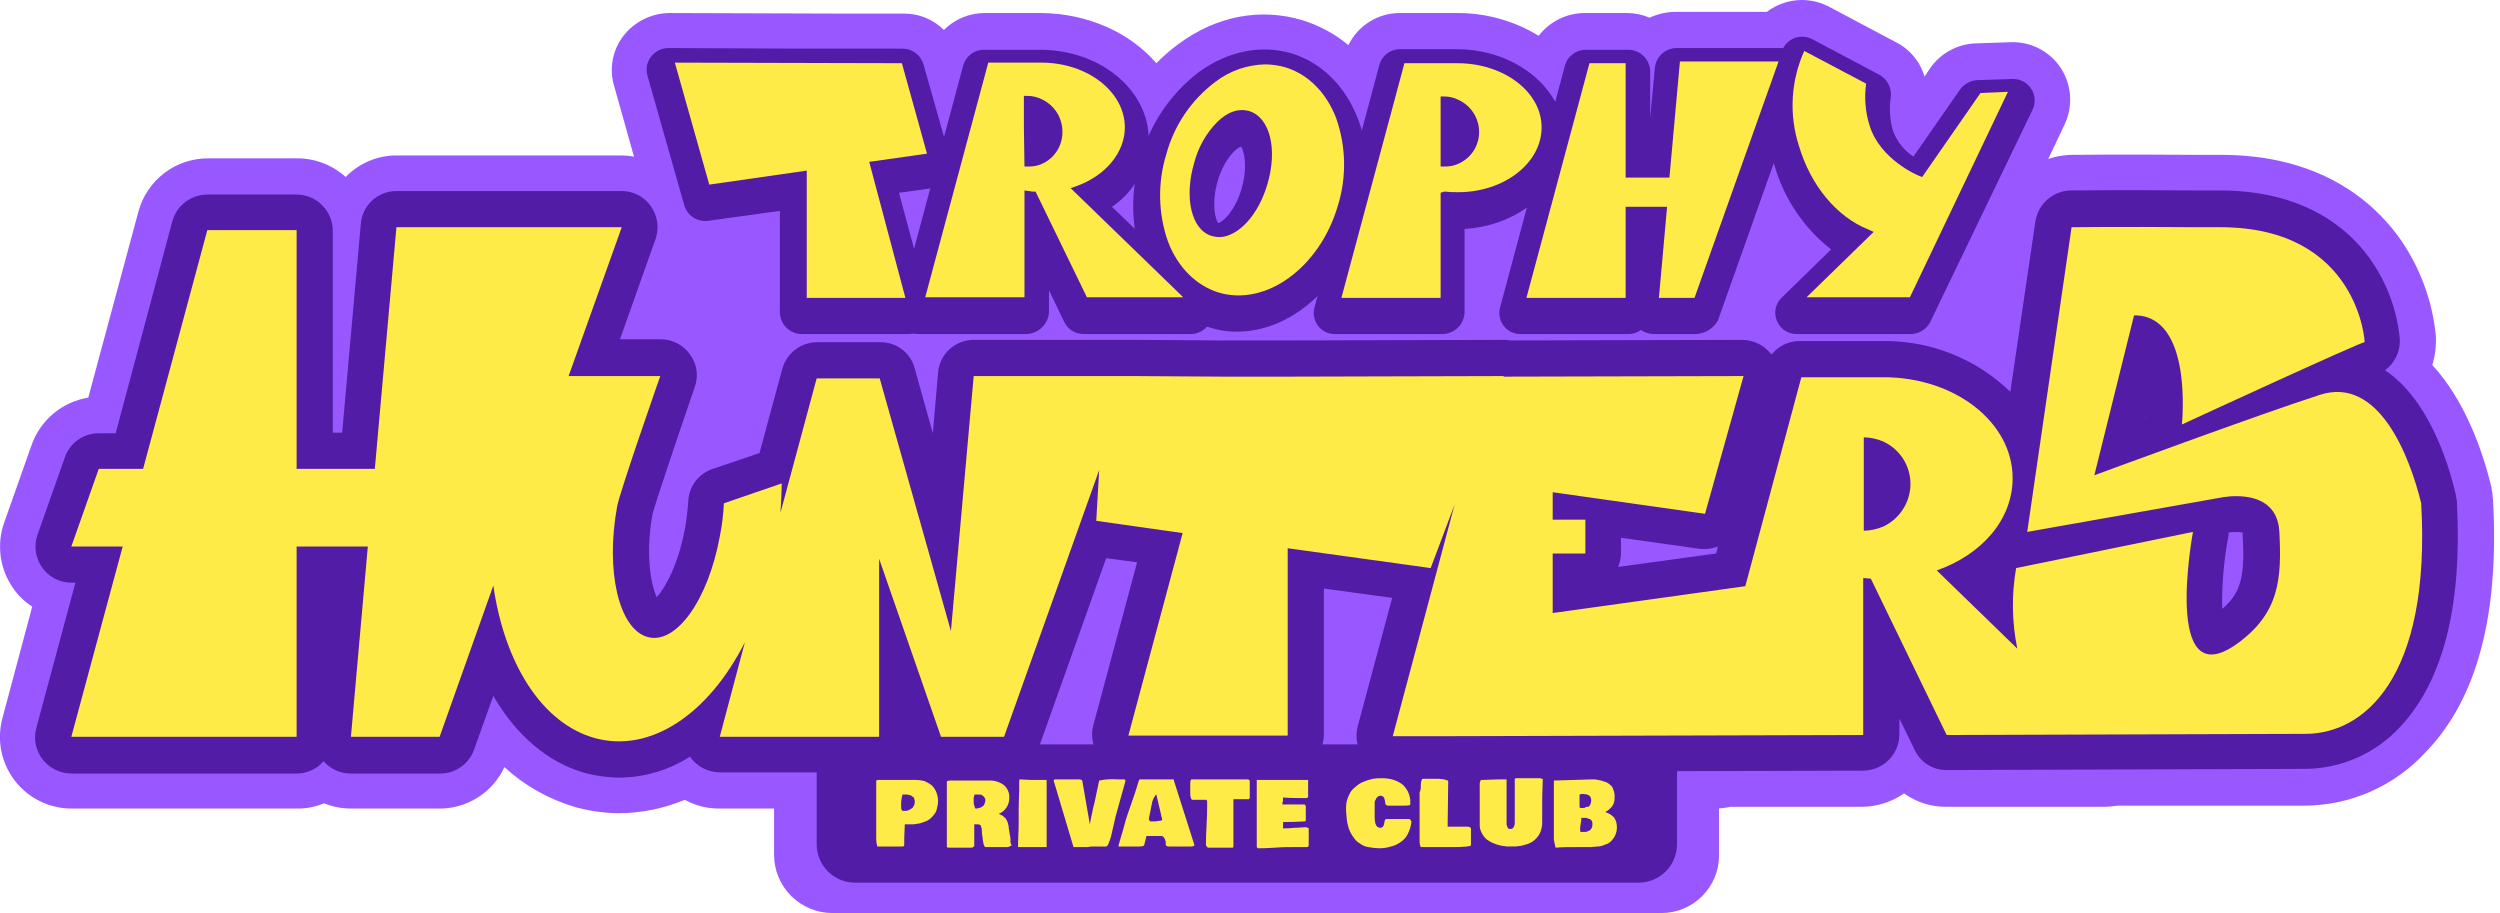 <svg width="115" height="42" viewBox="0 0 115 42" fill="none" xmlns="http://www.w3.org/2000/svg">
<g clip-path="url(#clip0_192:7373)">
<path d="M76.418 42H38.292C37.58 42 36.897 41.717 36.394 41.214C35.89 40.71 35.607 40.027 35.607 39.315V34.831C35.607 34.119 35.89 33.436 36.394 32.933C36.897 32.429 37.58 32.147 38.292 32.147H76.391C77.103 32.147 77.786 32.429 78.289 32.933C78.793 33.436 79.076 34.119 79.076 34.831V39.315C79.08 39.667 79.014 40.016 78.883 40.342C78.751 40.667 78.556 40.964 78.308 41.214C78.061 41.464 77.767 41.662 77.442 41.797C77.118 41.932 76.769 42.001 76.418 42Z" fill="#9958FF"/>
<path d="M114.678 22.991C114.664 22.784 114.637 22.577 114.597 22.373C114.168 20.628 113.362 18.4 111.885 16.789C112.021 16.346 112.076 15.882 112.047 15.419C111.881 13.783 111.288 12.218 110.328 10.882C109.066 9.164 106.623 7.123 102.166 7.123H101.012C97.575 7.096 95.293 7.123 95.293 7.123C94.927 7.131 94.565 7.194 94.219 7.311L94.971 5.727C95.164 5.319 95.251 4.868 95.223 4.417C95.195 3.967 95.052 3.53 94.809 3.149C94.565 2.769 94.226 2.458 93.826 2.247C93.427 2.035 92.979 1.93 92.527 1.941L90.889 1.995C90.477 2.008 90.073 2.117 89.71 2.313C89.346 2.508 89.033 2.786 88.795 3.123L88.527 3.525C88.43 3.184 88.262 2.868 88.036 2.595C87.809 2.322 87.528 2.099 87.211 1.941L84.124 0.303C83.675 0.069 83.169 -0.033 82.665 0.01C82.161 0.053 81.68 0.238 81.278 0.545H77.062C76.654 0.551 76.252 0.643 75.881 0.814C75.558 0.676 75.212 0.603 74.861 0.599H72.901C72.491 0.6 72.086 0.695 71.719 0.876C71.351 1.058 71.03 1.321 70.779 1.646C69.64 0.95 68.329 0.588 66.994 0.599H64.389C63.897 0.599 63.414 0.738 62.997 0.999C62.579 1.26 62.243 1.633 62.027 2.075C61.395 1.551 60.665 1.159 59.879 0.921C57.972 0.357 55.959 0.733 54.214 2.022C53.849 2.288 53.508 2.584 53.193 2.908C51.985 1.512 50.079 0.626 47.904 0.599H45.3C44.595 0.599 43.919 0.879 43.42 1.377C43.177 1.135 42.888 0.943 42.57 0.814C42.252 0.685 41.911 0.621 41.568 0.626H38.856L30.801 0.599C30.392 0.603 29.988 0.699 29.621 0.88C29.254 1.062 28.932 1.323 28.68 1.646C28.43 1.969 28.26 2.347 28.186 2.748C28.111 3.15 28.133 3.564 28.251 3.955L29.163 7.204C28.986 7.173 28.807 7.155 28.627 7.15H18.263C17.822 7.146 17.385 7.232 16.979 7.403C16.573 7.574 16.206 7.826 15.9 8.143C15.291 7.588 14.496 7.282 13.672 7.284H9.564C8.837 7.284 8.13 7.523 7.553 7.965C6.975 8.407 6.559 9.026 6.369 9.727L4.06 18.292C3.47 18.387 2.917 18.64 2.459 19.022C2.001 19.405 1.654 19.904 1.455 20.467L0.193 24.038C0.016 24.535 -0.039 25.067 0.031 25.59C0.101 26.113 0.295 26.612 0.596 27.045C0.829 27.39 1.13 27.682 1.482 27.904L0.113 33.032C-0.021 33.523 -0.04 34.037 0.058 34.535C0.157 35.034 0.369 35.503 0.678 35.906C0.987 36.309 1.386 36.635 1.842 36.858C2.298 37.082 2.8 37.197 3.308 37.194H13.672C14.095 37.197 14.515 37.115 14.907 36.952C15.299 37.112 15.718 37.194 16.142 37.194H20.223C20.85 37.194 21.463 37.014 21.991 36.676C22.519 36.338 22.94 35.857 23.203 35.288C24.124 36.133 25.226 36.758 26.425 37.114C27.089 37.304 27.775 37.403 28.465 37.409C29.507 37.401 30.538 37.191 31.499 36.791C31.984 37.059 32.53 37.198 33.084 37.194H40.413C40.906 37.199 41.394 37.089 41.836 36.872C42.279 37.089 42.766 37.199 43.259 37.194H46.159C46.742 37.195 47.315 37.041 47.82 36.749C48.324 36.456 48.742 36.036 49.032 35.529C49.086 35.637 49.166 35.717 49.22 35.825C49.532 36.225 49.931 36.549 50.387 36.773C50.843 36.996 51.343 37.112 51.851 37.114H59.181C59.627 37.113 60.069 37.022 60.479 36.847C60.89 36.671 61.261 36.415 61.57 36.093C61.878 36.428 62.251 36.697 62.667 36.882C63.083 37.066 63.532 37.164 63.987 37.167L78.888 37.194C79.123 37.195 79.357 37.168 79.586 37.114H85.654C86.346 37.106 87.019 36.891 87.587 36.496C88.143 36.895 88.809 37.111 89.493 37.114H96.796C97.003 37.109 97.209 37.091 97.414 37.06H106.006C107.05 37.057 108.083 36.838 109.039 36.418C109.995 35.997 110.855 35.384 111.563 34.617C113.953 32.173 114.973 28.253 114.678 22.991Z" fill="#9958FF"/>
<path d="M41.809 15.366H36.869C36.607 15.362 36.357 15.256 36.171 15.07C35.986 14.885 35.88 14.634 35.876 14.372V9.701L32.573 10.157C32.333 10.191 32.089 10.135 31.886 10.002C31.684 9.869 31.537 9.666 31.473 9.432L29.781 3.472C29.74 3.326 29.733 3.172 29.761 3.023C29.789 2.874 29.851 2.734 29.942 2.612C30.034 2.492 30.151 2.393 30.286 2.323C30.421 2.254 30.569 2.215 30.721 2.21L36.842 2.237H41.514C41.732 2.237 41.944 2.307 42.118 2.438C42.292 2.569 42.42 2.752 42.481 2.962L43.743 7.418C43.781 7.554 43.788 7.697 43.765 7.836C43.742 7.975 43.688 8.108 43.608 8.224C43.532 8.344 43.43 8.445 43.309 8.52C43.188 8.594 43.052 8.64 42.91 8.653L41.353 8.868L42.749 14.05C42.791 14.196 42.797 14.35 42.769 14.499C42.742 14.648 42.679 14.788 42.588 14.909C42.51 15.047 42.397 15.162 42.26 15.242C42.123 15.322 41.968 15.365 41.809 15.366ZM37.863 13.379H40.521L39.178 8.358C39.14 8.222 39.132 8.08 39.156 7.94C39.179 7.801 39.232 7.669 39.312 7.553C39.388 7.433 39.491 7.331 39.612 7.257C39.733 7.183 39.869 7.137 40.011 7.123L41.541 6.908L40.789 4.25H36.869L32.063 4.223L33.137 8.063L36.708 7.553C36.848 7.53 36.991 7.54 37.126 7.582C37.261 7.624 37.384 7.697 37.487 7.794C37.595 7.887 37.683 8.003 37.743 8.132C37.803 8.262 37.835 8.403 37.836 8.546V13.379H37.863Z" fill="#521CA6"/>
<path d="M47.206 15.366H42.266C42.115 15.369 41.967 15.336 41.831 15.271C41.696 15.206 41.578 15.109 41.487 14.99C41.396 14.869 41.334 14.728 41.306 14.579C41.278 14.43 41.285 14.277 41.326 14.131L44.306 3.015C44.364 2.804 44.49 2.618 44.665 2.487C44.84 2.355 45.054 2.286 45.273 2.29H47.85C50.616 2.29 52.844 4.143 52.844 6.425C52.829 7.037 52.667 7.637 52.373 8.174C52.078 8.711 51.66 9.17 51.153 9.513L55.449 13.674C55.592 13.808 55.692 13.983 55.735 14.174C55.778 14.366 55.762 14.566 55.69 14.749C55.617 14.931 55.492 15.088 55.329 15.198C55.166 15.308 54.974 15.367 54.777 15.366H49.837C49.651 15.366 49.469 15.313 49.312 15.213C49.155 15.113 49.03 14.971 48.951 14.802L48.253 13.352V14.372C48.233 14.638 48.115 14.887 47.921 15.071C47.728 15.255 47.473 15.36 47.206 15.366ZM43.581 13.379H46.239V9.486C46.238 9.349 46.266 9.213 46.322 9.088C46.378 8.963 46.459 8.852 46.562 8.761C46.462 8.668 46.382 8.556 46.327 8.431C46.271 8.307 46.242 8.172 46.239 8.036V5.136C46.24 4.96 46.287 4.788 46.377 4.637C46.467 4.486 46.595 4.362 46.749 4.277H46.051L43.581 13.379ZM50.428 13.379H52.307L48.79 9.969L48.763 9.942L50.428 13.379ZM48.172 8.815C48.25 8.893 48.314 8.983 48.361 9.083L48.522 9.405C48.495 9.29 48.495 9.171 48.522 9.056C48.557 8.89 48.635 8.736 48.748 8.609C48.861 8.482 49.005 8.386 49.166 8.331C50.186 7.955 50.857 7.204 50.857 6.398C50.857 5.27 49.569 4.331 48.011 4.25C48.085 4.273 48.156 4.299 48.226 4.331C48.651 4.528 49.011 4.842 49.263 5.237C49.515 5.632 49.649 6.091 49.649 6.559C49.649 7.028 49.515 7.486 49.263 7.881C49.011 8.276 48.651 8.591 48.226 8.788C48.199 8.788 48.199 8.815 48.172 8.815Z" fill="#521CA6"/>
<path d="M66.349 15.366H61.409C61.259 15.369 61.11 15.336 60.975 15.271C60.84 15.206 60.722 15.109 60.63 14.99C60.539 14.869 60.477 14.728 60.449 14.579C60.421 14.43 60.428 14.277 60.469 14.131L63.45 2.988C63.507 2.777 63.633 2.591 63.808 2.46C63.983 2.328 64.197 2.259 64.416 2.263H66.994C69.759 2.263 71.988 4.116 71.988 6.398C71.988 8.573 69.947 10.372 67.37 10.533V14.399C67.354 14.66 67.24 14.904 67.05 15.084C66.861 15.263 66.61 15.364 66.349 15.366ZM62.725 13.379H65.383V9.486C65.387 9.202 65.503 8.932 65.705 8.734C65.603 8.643 65.521 8.531 65.465 8.406C65.41 8.281 65.382 8.146 65.383 8.009V5.109C65.383 4.934 65.431 4.761 65.521 4.61C65.61 4.459 65.739 4.335 65.893 4.25H65.195L62.725 13.379ZM67.155 4.25C67.228 4.273 67.3 4.299 67.37 4.331C67.794 4.528 68.154 4.843 68.406 5.237C68.658 5.632 68.792 6.091 68.793 6.559C68.793 6.912 68.717 7.261 68.568 7.581C68.42 7.901 68.203 8.184 67.933 8.412C69.115 8.116 69.974 7.311 69.974 6.398C70.001 5.27 68.712 4.304 67.155 4.25Z" fill="#521CA6"/>
<path d="M56.898 15.258C56.48 15.262 56.063 15.198 55.663 15.07C54.267 14.668 53.166 13.594 52.576 12.036C52.015 10.498 51.978 8.819 52.468 7.257C52.914 5.686 53.856 4.302 55.153 3.31C56.496 2.344 57.999 2.049 59.395 2.451C62.188 3.284 63.611 6.774 62.59 10.238C61.705 13.271 59.315 15.258 56.898 15.258ZM54.482 11.499C54.631 11.889 54.864 12.241 55.166 12.529C55.468 12.817 55.831 13.034 56.227 13.164C57.972 13.674 59.959 12.144 60.684 9.727C61.409 7.311 60.577 4.921 58.832 4.411C58.428 4.311 58.008 4.3 57.6 4.379C57.192 4.457 56.806 4.624 56.469 4.868C56.851 4.738 57.263 4.729 57.65 4.841C58.402 5.056 58.966 5.727 59.181 6.693C59.334 7.543 59.288 8.416 59.047 9.244C58.802 10.074 58.371 10.836 57.785 11.473C57.087 12.144 56.254 12.412 55.502 12.197C55.104 12.065 54.75 11.823 54.482 11.499ZM57.087 6.747C56.872 6.801 56.308 7.311 56.013 8.331C55.717 9.351 55.905 10.103 56.039 10.264C56.254 10.211 56.818 9.701 57.113 8.68C57.409 7.66 57.221 6.908 57.087 6.747Z" fill="#521CA6"/>
<path d="M78.002 15.366H76.069C75.858 15.361 75.653 15.296 75.478 15.178C75.309 15.307 75.1 15.374 74.888 15.366H69.947C69.797 15.369 69.648 15.336 69.513 15.271C69.378 15.206 69.26 15.109 69.169 14.99C69.077 14.869 69.015 14.728 68.987 14.579C68.959 14.43 68.966 14.277 69.007 14.131L71.988 3.015C72.045 2.804 72.171 2.618 72.347 2.487C72.522 2.355 72.736 2.286 72.954 2.29H74.914C75.177 2.294 75.427 2.4 75.612 2.586C75.798 2.771 75.904 3.022 75.908 3.284V5.432L76.123 3.123C76.147 2.875 76.263 2.645 76.446 2.477C76.629 2.309 76.867 2.214 77.116 2.21H82.056C82.215 2.211 82.372 2.25 82.512 2.325C82.652 2.4 82.772 2.508 82.862 2.639C82.956 2.77 83.017 2.92 83.04 3.079C83.064 3.238 83.048 3.4 82.996 3.552L79.022 14.748C78.918 14.929 78.77 15.081 78.592 15.189C78.413 15.297 78.21 15.358 78.002 15.366ZM77.143 13.379H77.304L80.579 4.17H77.948L77.546 8.6C77.53 8.768 77.473 8.93 77.379 9.071C77.285 9.211 77.158 9.326 77.009 9.405C77.062 9.432 77.089 9.486 77.143 9.513C77.321 9.722 77.417 9.989 77.411 10.264L77.143 13.379ZM71.236 13.379H73.894V10.184C73.894 10.018 73.935 9.855 74.015 9.709C74.095 9.563 74.21 9.44 74.35 9.352C74.213 9.26 74.099 9.137 74.019 8.992C73.94 8.847 73.897 8.685 73.894 8.519V4.25H73.706L71.236 13.379Z" fill="#521CA6"/>
<path d="M87.909 15.366H82.647C82.45 15.368 82.257 15.311 82.093 15.2C81.93 15.09 81.805 14.932 81.734 14.748C81.658 14.566 81.64 14.365 81.683 14.173C81.727 13.98 81.829 13.806 81.975 13.674L84.231 11.473C82.976 10.491 82.064 9.138 81.626 7.606C81.063 5.727 81.197 3.74 82.029 2.21C82.09 2.095 82.174 1.993 82.275 1.91C82.375 1.827 82.492 1.766 82.616 1.728C82.741 1.691 82.872 1.678 83.002 1.692C83.132 1.705 83.257 1.745 83.372 1.807L86.459 3.445C86.645 3.549 86.794 3.708 86.885 3.901C86.977 4.093 87.006 4.309 86.969 4.519C86.901 5.022 86.938 5.534 87.077 6.022C87.257 6.505 87.587 6.919 88.016 7.204L90.165 4.116C90.255 3.992 90.371 3.889 90.506 3.815C90.641 3.74 90.79 3.697 90.943 3.686L92.581 3.633H92.608C92.775 3.633 92.94 3.676 93.087 3.757C93.233 3.839 93.357 3.956 93.445 4.099C93.534 4.241 93.585 4.403 93.593 4.571C93.602 4.738 93.568 4.905 93.494 5.056L88.795 14.802C88.712 14.967 88.586 15.107 88.43 15.206C88.274 15.306 88.094 15.361 87.909 15.366ZM85.09 13.379H87.265L89.896 7.875L89.091 9.029C88.964 9.215 88.778 9.351 88.562 9.415C88.347 9.479 88.116 9.466 87.909 9.378C87.694 9.298 85.734 8.439 85.144 6.532C84.986 5.982 84.905 5.413 84.902 4.841L83.372 4.035C83.14 5.021 83.177 6.05 83.479 7.016C83.936 8.546 84.983 9.835 86.191 10.345C86.343 10.405 86.478 10.503 86.581 10.63C86.685 10.757 86.754 10.909 86.781 11.07C86.806 11.235 86.793 11.403 86.741 11.561C86.69 11.72 86.603 11.864 86.486 11.983L85.09 13.379Z" fill="#521CA6"/>
<path d="M42.642 7.069L41.487 2.908L31.043 2.881L32.627 8.492L37.111 7.848V13.701H41.648L39.984 7.445L42.642 7.069Z" fill="#FFEB47"/>
<path d="M49.488 8.573C50.858 8.09 51.743 7.016 51.743 5.861C51.743 4.223 50.025 2.881 47.904 2.881H45.461L42.561 13.674H47.126V8.761L47.313 8.788C47.394 8.788 47.448 8.815 47.528 8.815H47.636L49.998 13.674H54.428L49.247 8.653L49.488 8.573ZM47.958 7.526C47.855 7.574 47.747 7.61 47.636 7.633C47.521 7.655 47.404 7.664 47.287 7.66H47.126L47.099 5.861V4.411H47.26C47.493 4.41 47.723 4.466 47.931 4.572C48.211 4.704 48.449 4.913 48.615 5.174C48.781 5.436 48.87 5.739 48.871 6.049C48.878 6.357 48.795 6.661 48.633 6.923C48.471 7.185 48.237 7.394 47.958 7.526Z" fill="#FFEB47"/>
<path d="M67.047 2.908H64.604L61.705 13.701H66.269V8.868L66.43 8.815H66.484C66.68 8.836 66.877 8.845 67.074 8.841C69.195 8.841 70.914 7.499 70.914 5.861C70.914 4.223 69.168 2.908 67.047 2.908ZM67.101 7.526C66.998 7.574 66.89 7.61 66.779 7.633C66.664 7.655 66.547 7.664 66.43 7.66H66.269V4.438H66.43C66.663 4.437 66.894 4.492 67.101 4.599C67.382 4.731 67.619 4.94 67.785 5.201C67.952 5.463 68.04 5.766 68.041 6.076C68.04 6.382 67.951 6.682 67.784 6.939C67.618 7.196 67.38 7.4 67.101 7.526Z" fill="#FFEB47"/>
<path d="M61.463 5.432C61.006 4.25 60.174 3.418 59.127 3.096C58.83 3.012 58.523 2.967 58.214 2.961C57.378 2.975 56.568 3.257 55.905 3.767C54.803 4.594 54.009 5.766 53.65 7.096C53.244 8.413 53.273 9.824 53.73 11.123C54.187 12.305 55.019 13.137 56.066 13.459C58.241 14.104 60.711 12.305 61.543 9.459C61.949 8.143 61.921 6.731 61.463 5.432ZM58.295 8.492C57.865 9.942 56.925 10.909 56.066 10.909C55.957 10.904 55.849 10.886 55.744 10.855C54.804 10.587 54.455 9.083 54.938 7.472C55.12 6.774 55.481 6.135 55.986 5.619C56.469 5.136 56.979 4.975 57.462 5.109C58.429 5.405 58.778 6.881 58.295 8.492Z" fill="#FFEB47"/>
<path d="M77.277 2.827L76.794 8.17H74.78V2.908H73.115L70.216 13.701H74.78V9.513H76.686L76.31 13.701H77.948L81.814 2.827H77.277Z" fill="#FFEB47"/>
<path d="M91.104 4.277L88.419 8.143L88.285 8.09C88.204 8.063 86.486 7.338 86.003 5.781C85.806 5.156 85.751 4.496 85.842 3.848L82.996 2.344C82.375 3.722 82.288 5.282 82.754 6.72C83.291 8.519 84.472 9.969 85.949 10.56L86.191 10.667L83.103 13.674H87.856L92.366 4.223L91.104 4.277Z" fill="#FFEB47"/>
<path d="M28.492 35.771C27.957 35.767 27.425 35.695 26.908 35.556C25.19 35.073 23.74 33.811 22.693 32.012L21.807 34.482C21.694 34.805 21.483 35.084 21.204 35.281C20.925 35.478 20.591 35.584 20.25 35.583H16.142C15.91 35.583 15.681 35.535 15.468 35.443C15.256 35.351 15.065 35.216 14.907 35.046L14.88 35.019C14.727 35.197 14.537 35.339 14.324 35.436C14.111 35.533 13.879 35.584 13.645 35.583H3.281C3.027 35.581 2.778 35.522 2.55 35.41C2.322 35.299 2.122 35.138 1.965 34.939C1.806 34.737 1.697 34.501 1.646 34.249C1.594 33.997 1.603 33.737 1.67 33.489L3.469 26.803H3.281C3.018 26.803 2.758 26.74 2.524 26.619C2.291 26.497 2.09 26.321 1.938 26.105C1.786 25.89 1.687 25.641 1.649 25.38C1.612 25.118 1.637 24.852 1.724 24.602L2.986 21.031C3.099 20.709 3.309 20.429 3.589 20.232C3.868 20.035 4.201 19.929 4.543 19.93H5.321L7.926 10.184C8.021 9.829 8.23 9.516 8.522 9.293C8.813 9.07 9.17 8.949 9.537 8.949H13.645C14.085 8.951 14.508 9.127 14.819 9.439C15.131 9.751 15.307 10.173 15.309 10.614V19.903H15.739L16.598 10.291C16.632 9.881 16.819 9.498 17.123 9.219C17.426 8.94 17.824 8.786 18.236 8.788H28.6C28.863 8.788 29.122 8.851 29.356 8.973C29.59 9.094 29.791 9.27 29.942 9.486C30.095 9.701 30.194 9.95 30.231 10.212C30.269 10.473 30.243 10.74 30.157 10.989L28.519 15.607H30.398C30.662 15.607 30.921 15.671 31.155 15.793C31.389 15.914 31.59 16.09 31.741 16.305C31.9 16.518 32.002 16.767 32.04 17.03C32.077 17.293 32.048 17.561 31.956 17.809C31.097 20.306 30.157 23.125 30.023 23.608C29.674 25.488 29.942 26.884 30.211 27.475C30.586 27.045 31.177 26.052 31.499 24.36C31.579 23.925 31.633 23.486 31.66 23.045C31.677 22.713 31.794 22.395 31.995 22.132C32.197 21.868 32.473 21.672 32.788 21.568L34.936 20.843L35.983 16.977C36.078 16.622 36.288 16.309 36.579 16.086C36.87 15.863 37.227 15.742 37.594 15.742H40.494C40.855 15.736 41.208 15.852 41.495 16.072C41.782 16.291 41.988 16.6 42.078 16.95L42.91 19.93L43.152 17.138C43.186 16.727 43.373 16.344 43.676 16.066C43.98 15.787 44.377 15.633 44.79 15.634H52.307L56.174 15.661H59.234L69.142 15.634C69.25 15.63 69.358 15.639 69.464 15.661L80.15 15.634C80.403 15.636 80.653 15.695 80.881 15.807C81.109 15.918 81.308 16.08 81.465 16.279L81.492 16.305C81.647 16.113 81.844 15.957 82.067 15.851C82.29 15.744 82.534 15.688 82.781 15.688H86.567C87.657 15.668 88.74 15.865 89.754 16.266C90.767 16.667 91.692 17.264 92.474 18.024L93.628 10.184C93.688 9.791 93.885 9.432 94.186 9.172C94.486 8.911 94.868 8.765 95.266 8.761C95.293 8.761 97.575 8.734 100.958 8.761H102.112C105.898 8.761 107.939 10.426 108.959 11.822C109.749 12.901 110.24 14.17 110.382 15.5C110.414 15.792 110.369 16.087 110.251 16.355C110.133 16.624 109.947 16.857 109.711 17.03C111.644 18.319 112.584 21.111 112.959 22.723C112.986 22.83 112.986 22.937 113.013 23.018C113.282 27.824 112.396 31.314 110.409 33.435C109.854 34.038 109.182 34.52 108.434 34.852C107.686 35.185 106.878 35.36 106.059 35.368L89.547 35.422C89.236 35.427 88.93 35.341 88.668 35.174C88.405 35.007 88.198 34.766 88.07 34.482L87.372 33.059V33.784C87.37 34.225 87.194 34.647 86.882 34.959C86.571 35.271 86.148 35.447 85.708 35.449L66.457 35.503H64.067C63.814 35.501 63.564 35.441 63.336 35.33C63.108 35.218 62.909 35.057 62.752 34.858C62.593 34.656 62.483 34.42 62.432 34.168C62.381 33.917 62.389 33.656 62.456 33.408L64.04 27.502L60.899 27.072V33.784C60.897 34.225 60.721 34.647 60.409 34.959C60.097 35.271 59.675 35.447 59.234 35.449H51.905C51.651 35.447 51.401 35.388 51.174 35.276C50.946 35.165 50.746 35.004 50.589 34.805C50.43 34.603 50.321 34.367 50.269 34.115C50.218 33.863 50.226 33.603 50.294 33.355L52.307 25.864L50.884 25.676L47.77 34.429C47.657 34.751 47.446 35.03 47.167 35.228C46.888 35.425 46.554 35.53 46.213 35.529H43.313C43.027 35.528 42.746 35.452 42.497 35.311C42.248 35.17 42.039 34.968 41.89 34.724C41.743 34.971 41.535 35.175 41.285 35.316C41.036 35.457 40.754 35.531 40.467 35.529H33.11C32.857 35.527 32.607 35.468 32.379 35.357C32.151 35.245 31.952 35.084 31.795 34.885C31.768 34.858 31.768 34.831 31.741 34.805C30.771 35.427 29.645 35.763 28.492 35.771ZM22.72 25.3H22.881C23.249 25.341 23.594 25.503 23.861 25.76C24.128 26.018 24.303 26.356 24.358 26.723C24.787 29.676 26.13 31.905 27.821 32.361C29.11 32.737 30.56 32.012 31.768 30.455L31.741 30.482C31.395 30.716 31.001 30.872 30.588 30.937C30.175 31.002 29.753 30.975 29.351 30.858C28.627 30.643 27.365 29.972 26.801 27.609C26.482 26.087 26.473 24.517 26.774 22.991C26.854 22.535 27.472 20.682 28.063 18.91H26.156C25.893 18.91 25.634 18.846 25.4 18.725C25.166 18.603 24.965 18.427 24.814 18.212C24.661 17.996 24.562 17.747 24.525 17.486C24.487 17.224 24.513 16.958 24.599 16.708L26.237 12.09H19.739L18.88 21.702C18.846 22.113 18.659 22.496 18.356 22.774C18.052 23.053 17.654 23.207 17.242 23.206H13.645C13.204 23.204 12.782 23.028 12.47 22.716C12.158 22.404 11.982 21.982 11.98 21.541V12.225H10.825L8.221 21.971C8.126 22.325 7.917 22.638 7.625 22.862C7.334 23.085 6.977 23.206 6.61 23.206H5.724L5.617 23.474C5.87 23.476 6.12 23.535 6.348 23.647C6.576 23.758 6.775 23.92 6.932 24.119C7.091 24.32 7.201 24.557 7.252 24.808C7.303 25.06 7.295 25.32 7.228 25.569L5.456 32.254H12.007V25.139C12.009 24.698 12.185 24.276 12.497 23.964C12.809 23.652 13.231 23.476 13.671 23.474H16.947C17.178 23.472 17.406 23.518 17.618 23.61C17.83 23.701 18.02 23.836 18.177 24.006C18.334 24.175 18.453 24.375 18.528 24.593C18.603 24.812 18.632 25.043 18.612 25.273L17.994 32.227H19.122L21.216 26.374C21.314 26.054 21.514 25.776 21.785 25.582C22.057 25.387 22.386 25.288 22.72 25.3ZM44.494 32.254H45.058L49.032 21.085C49.16 20.706 49.422 20.388 49.768 20.189C50.114 19.989 50.521 19.923 50.913 20.002C51.304 20.081 51.654 20.3 51.895 20.618C52.137 20.936 52.255 21.331 52.227 21.729L52.173 22.535L54.616 22.884C54.849 22.915 55.072 22.996 55.271 23.121C55.47 23.245 55.64 23.411 55.77 23.607C55.899 23.803 55.986 24.024 56.023 24.256C56.06 24.487 56.047 24.724 55.986 24.951L54.053 32.173H57.57V25.193C57.572 24.955 57.623 24.72 57.72 24.503C57.817 24.286 57.958 24.091 58.134 23.931C58.311 23.773 58.521 23.656 58.748 23.586C58.975 23.517 59.214 23.497 59.449 23.528L64.712 24.28L65.356 22.615C65.507 22.216 65.806 21.89 66.191 21.705C66.576 21.52 67.017 21.49 67.423 21.622C67.827 21.756 68.165 22.039 68.369 22.412C68.573 22.786 68.629 23.223 68.524 23.635L66.215 32.227H66.484L78.485 32.254C78.641 32.201 78.804 32.174 78.969 32.173H84.043V26.616C84.041 26.212 84.184 25.822 84.446 25.515C84.192 25.214 84.05 24.834 84.043 24.441V20.118C84.045 19.715 84.187 19.326 84.446 19.017H84.043L81.788 27.394C81.706 27.709 81.531 27.992 81.287 28.207C81.043 28.422 80.741 28.56 80.418 28.602L71.558 29.837C71.323 29.869 71.084 29.849 70.856 29.779C70.63 29.71 70.42 29.592 70.243 29.435C70.067 29.274 69.926 29.08 69.829 28.863C69.732 28.645 69.681 28.411 69.679 28.173V25.434C69.687 25.165 69.751 24.899 69.867 24.656C69.739 24.416 69.674 24.148 69.679 23.877V22.615C69.681 22.377 69.732 22.142 69.829 21.925C69.926 21.708 70.067 21.513 70.243 21.353C70.42 21.196 70.63 21.078 70.856 21.009C71.084 20.939 71.323 20.919 71.558 20.95L77.143 21.729L77.948 18.91L69.115 18.937C69.007 18.941 68.898 18.932 68.793 18.91L59.208 18.937H56.281L52.066 18.91H46.239L45.327 29.139C45.293 29.522 45.127 29.881 44.858 30.156C44.588 30.43 44.232 30.602 43.85 30.643L44.494 32.254ZM35.285 32.254H38.802V25.73C38.803 25.34 38.941 24.962 39.191 24.663C39.441 24.364 39.788 24.162 40.172 24.092C40.323 24.07 40.475 24.061 40.628 24.065L39.205 19.017H38.829L37.514 23.957C37.406 24.356 37.154 24.701 36.807 24.924C36.459 25.147 36.041 25.233 35.634 25.166C35.325 25.11 35.038 24.97 34.802 24.763C34.802 24.817 34.775 24.87 34.775 24.924C34.587 25.973 34.262 26.993 33.808 27.958C34.168 27.846 34.555 27.856 34.909 27.985C35.293 28.132 35.608 28.417 35.792 28.785C35.976 29.153 36.016 29.576 35.903 29.972L35.285 32.254ZM90.594 32.173H96.286C96.494 32.107 96.713 32.08 96.93 32.093H96.957C97.038 32.093 97.145 32.12 97.199 32.12H106.086C106.452 32.114 106.813 32.032 107.146 31.88C107.479 31.727 107.776 31.507 108.019 31.234C108.771 30.428 109.979 28.361 109.738 23.421C109.281 21.622 108.502 20.172 107.804 19.796C107.716 19.745 107.617 19.714 107.515 19.705C107.413 19.695 107.31 19.708 107.214 19.742C106.274 20.038 104.717 20.575 103.079 21.165C103.854 21.171 104.607 21.425 105.227 21.89C105.612 22.183 105.924 22.56 106.138 22.993C106.352 23.427 106.463 23.904 106.462 24.387C106.596 26.777 106.462 29.086 103.804 30.965C102.112 32.147 100.904 31.717 100.34 31.368C98.891 30.428 98.837 28.334 98.891 26.83C98.885 26.74 98.894 26.649 98.917 26.562L94.219 27.529C94.178 28.185 94.224 28.844 94.353 29.488C94.437 29.835 94.403 30.2 94.257 30.525C94.112 30.851 93.862 31.119 93.547 31.287C93.235 31.457 92.876 31.523 92.523 31.474C92.171 31.426 91.843 31.267 91.588 31.019L88.58 28.119L90.594 32.173ZM102.515 24.494C102.52 24.585 102.51 24.675 102.488 24.763C102.291 25.834 102.201 26.923 102.22 28.012C103.133 27.233 103.267 26.428 103.159 24.548V24.494C102.946 24.467 102.729 24.467 102.515 24.494ZM74.565 24.736V25.434C74.565 25.656 74.52 25.875 74.431 26.079L78.942 25.461L79.022 25.139C78.758 25.242 78.472 25.279 78.19 25.246L74.565 24.736ZM87.399 25.676C87.415 25.689 87.429 25.705 87.438 25.724C87.447 25.742 87.452 25.762 87.453 25.783C87.48 25.73 87.48 25.676 87.507 25.622C87.48 25.649 87.453 25.649 87.399 25.676ZM87.936 19.178C88.356 19.473 88.713 19.849 88.983 20.286C89.252 20.722 89.43 21.209 89.506 21.717C89.581 22.224 89.552 22.742 89.421 23.238C89.29 23.734 89.058 24.198 88.742 24.602C90.084 24.065 90.916 23.072 90.916 21.997C90.916 20.709 89.628 19.581 87.936 19.178ZM98.729 19.098L98.703 19.232H98.729C98.703 19.178 98.729 19.151 98.729 19.098ZM98.166 12.842C98.647 12.834 99.124 12.931 99.565 13.125C100.005 13.32 100.398 13.608 100.716 13.97C101.441 14.775 101.79 15.93 101.951 16.977L103.831 16.118C105.039 15.554 106.032 15.124 106.73 14.802C106.757 14.775 106.811 14.775 106.838 14.748C106.408 13.648 105.227 12.117 102.139 12.117H96.743L96.286 15.178L96.555 14.131C96.64 13.767 96.845 13.442 97.137 13.208C97.429 12.974 97.791 12.845 98.166 12.842ZM108.502 14.104L108.18 14.184C108.261 14.158 108.395 14.131 108.502 14.104Z" fill="#521CA6"/>
<path d="M111.375 23.152C110.838 20.95 109.415 17.299 106.73 18.158C104.046 19.017 96.34 21.863 96.34 21.863L98.166 14.507C100.904 14.48 100.367 19.527 100.367 19.527C100.367 19.527 108.744 15.661 108.771 15.742C108.798 15.822 108.529 10.452 102.139 10.452H100.985C97.548 10.425 95.293 10.452 95.293 10.452L93.252 24.468L102.193 22.884C102.193 22.884 104.744 22.346 104.851 24.468C104.958 26.589 104.878 28.2 102.891 29.623C99.454 32.066 100.877 24.468 100.877 24.468L92.742 26.132C92.528 27.36 92.546 28.617 92.796 29.837L89.091 26.24C91.158 25.515 92.581 23.904 92.581 21.997C92.581 19.42 89.923 17.353 86.647 17.353H82.862L80.284 26.965L71.424 28.2V25.461H72.927V23.904H71.424V22.642L78.431 23.635L80.204 17.299L69.169 17.326V17.299L59.234 17.326H56.335L52.12 17.299H44.79L43.743 29.032L40.467 17.406H37.567L35.903 23.582C35.929 23.125 35.956 22.669 35.956 22.239L33.298 23.152C33.275 23.666 33.212 24.178 33.11 24.682C32.573 27.609 31.097 29.676 29.781 29.3C28.465 28.924 27.848 26.267 28.385 23.313C28.492 22.669 30.372 17.299 30.372 17.299H26.156L28.6 10.452H18.236L17.242 21.568H13.645V10.587H9.537L6.583 21.568H4.543L3.281 25.139H5.644L3.281 33.892H13.645V25.139H16.92L16.142 33.892H20.223L22.693 26.938C23.203 30.482 24.895 33.247 27.338 33.945C29.915 34.67 32.6 32.844 34.265 29.542L33.11 33.892H40.44V25.703L43.286 33.892H46.186L50.562 21.622L50.428 23.957L54.402 24.521L51.905 33.838H59.234V25.219L65.812 26.132L66.913 23.206L64.067 33.865H66.484L85.708 33.811V26.589C85.815 26.589 85.922 26.616 86.057 26.616L89.547 33.811L106.059 33.757C108.69 33.757 111.832 31.26 111.375 23.152ZM86.621 24.226C86.481 24.283 86.338 24.328 86.191 24.36C86.041 24.393 85.888 24.411 85.734 24.414V20.118C86.039 20.123 86.34 20.187 86.621 20.306C86.997 20.477 87.317 20.752 87.54 21.1C87.764 21.448 87.883 21.852 87.882 22.266C87.879 22.679 87.759 23.082 87.535 23.429C87.312 23.776 86.995 24.052 86.621 24.226Z" fill="#FFEB47"/>
<path d="M75.371 40.604H39.339C39.106 40.604 38.876 40.559 38.661 40.47C38.446 40.381 38.25 40.25 38.085 40.086C37.921 39.921 37.79 39.726 37.701 39.511C37.612 39.295 37.567 39.065 37.567 38.832V34.241H77.143V38.832C77.143 39.065 77.097 39.295 77.008 39.511C76.92 39.726 76.789 39.921 76.624 40.086C76.46 40.25 76.264 40.381 76.049 40.47C75.834 40.559 75.603 40.604 75.371 40.604Z" fill="#521CA6"/>
<path d="M40.306 38.617V35.905C40.326 35.903 40.346 35.894 40.359 35.878H42.158C42.285 35.881 42.412 35.899 42.534 35.932C42.647 35.985 42.755 36.047 42.856 36.12C42.949 36.212 43.022 36.322 43.071 36.442C43.126 36.579 43.154 36.725 43.152 36.872C43.147 36.981 43.129 37.089 43.098 37.194C43.084 37.283 43.047 37.366 42.991 37.436C42.944 37.504 42.89 37.567 42.83 37.624C42.774 37.677 42.71 37.722 42.642 37.758C42.561 37.785 42.507 37.812 42.427 37.838C42.358 37.866 42.286 37.884 42.212 37.892C42.158 37.892 42.078 37.919 41.997 37.919H41.621C41.621 38.134 41.594 38.375 41.594 38.644V38.859C41.596 38.87 41.595 38.881 41.591 38.891C41.587 38.901 41.582 38.911 41.574 38.919C41.566 38.926 41.557 38.932 41.546 38.936C41.536 38.939 41.525 38.941 41.514 38.939H40.359C40.324 38.836 40.306 38.727 40.306 38.617ZM41.46 37.221L41.514 37.301H41.675C41.732 37.296 41.787 37.278 41.836 37.248C41.89 37.221 41.917 37.194 41.97 37.167C42.003 37.126 42.03 37.081 42.051 37.033C42.073 36.982 42.082 36.927 42.078 36.872C42.082 36.825 42.073 36.779 42.051 36.738C42.051 36.711 42.024 36.657 41.997 36.657C41.97 36.657 41.944 36.603 41.917 36.603C41.906 36.593 41.893 36.586 41.88 36.581C41.865 36.576 41.851 36.575 41.836 36.577C41.809 36.577 41.782 36.55 41.729 36.55H41.514C41.454 36.768 41.436 36.996 41.46 37.221Z" fill="#FFEB47"/>
<path d="M46.481 38.912C46.427 38.953 46.36 38.972 46.293 38.966H45.327C45.3 38.966 45.273 38.912 45.246 38.832C45.222 38.717 45.204 38.6 45.192 38.483C45.175 38.403 45.166 38.322 45.166 38.241C45.169 38.149 45.151 38.057 45.112 37.973C45.085 37.919 45.004 37.919 44.897 37.919H44.816V38.912C44.816 38.939 44.79 38.939 44.763 38.966C44.736 38.993 44.709 38.993 44.655 38.993H43.608C43.581 38.993 43.581 38.966 43.555 38.966V35.959C43.555 35.932 43.608 35.905 43.716 35.905H45.488C45.738 35.893 45.985 35.969 46.186 36.12C46.269 36.193 46.334 36.284 46.376 36.387C46.418 36.489 46.436 36.6 46.427 36.711C46.429 36.866 46.384 37.019 46.298 37.148C46.211 37.277 46.088 37.377 45.944 37.436L46.105 37.516C46.159 37.543 46.186 37.597 46.239 37.624C46.272 37.665 46.299 37.71 46.32 37.758C46.35 37.807 46.368 37.862 46.374 37.919C46.396 37.97 46.405 38.025 46.401 38.08C46.401 38.134 46.427 38.188 46.427 38.241C46.454 38.402 46.454 38.402 46.481 38.563L46.481 38.751C46.481 38.778 46.508 38.805 46.508 38.832C46.526 38.855 46.535 38.883 46.535 38.912C46.508 38.886 46.508 38.912 46.481 38.912ZM44.79 36.711V36.899C44.789 36.954 44.798 37.008 44.816 37.06C44.843 37.114 44.843 37.167 44.87 37.194C44.925 37.198 44.98 37.189 45.031 37.167C45.081 37.166 45.129 37.147 45.166 37.114C45.214 37.092 45.252 37.054 45.273 37.006C45.306 36.949 45.325 36.884 45.327 36.818C45.327 36.764 45.327 36.738 45.3 36.711C45.273 36.684 45.273 36.657 45.246 36.63C45.219 36.603 45.192 36.603 45.166 36.577C45.139 36.55 45.112 36.55 45.058 36.55H44.843C44.816 36.55 44.816 36.577 44.816 36.603C44.816 36.63 44.79 36.657 44.79 36.711Z" fill="#FFEB47"/>
<path d="M46.83 38.939C46.83 38.536 46.857 38.268 46.857 38.08C46.857 37.516 46.857 36.952 46.884 36.362V35.932C46.882 35.917 46.884 35.903 46.888 35.889C46.893 35.875 46.901 35.862 46.911 35.852C47.25 35.878 47.591 35.887 47.931 35.878H48.146V38.966H46.83V38.939Z" fill="#FFEB47"/>
<path d="M48.468 35.905C48.468 35.878 48.495 35.852 48.549 35.852H49.676C49.717 35.858 49.754 35.877 49.784 35.905L50.133 37.919C50.16 37.785 50.186 37.597 50.24 37.382C50.267 37.228 50.303 37.075 50.347 36.925L50.562 35.905C50.836 35.848 51.116 35.83 51.395 35.852H51.717C51.744 35.852 51.77 35.878 51.77 35.932L51.314 37.57C51.314 37.597 51.287 37.677 51.26 37.812C51.233 37.946 51.207 38.053 51.18 38.161C51.153 38.268 51.126 38.402 51.099 38.51C51.072 38.617 51.019 38.724 50.992 38.805C50.965 38.886 50.911 38.939 50.884 38.939H50.321C50.221 38.936 50.122 38.945 50.025 38.966H49.381L48.468 35.905Z" fill="#FFEB47"/>
<path d="M51.448 38.912C51.529 38.59 51.636 38.295 51.717 37.973C51.797 37.65 51.931 37.275 52.093 36.818C52.254 36.362 52.334 36.066 52.388 35.905C52.403 35.891 52.413 35.872 52.415 35.852H53.972C53.976 35.852 53.979 35.852 53.982 35.854C53.986 35.855 53.989 35.857 53.991 35.859C53.993 35.862 53.995 35.865 53.997 35.868C53.998 35.871 53.999 35.875 53.999 35.878V35.905L54.939 38.859C54.939 38.886 54.939 38.912 54.912 38.912C54.885 38.912 54.858 38.939 54.804 38.939H53.784C53.73 38.939 53.704 38.939 53.677 38.912C53.663 38.911 53.65 38.905 53.64 38.895C53.63 38.886 53.624 38.873 53.623 38.859V38.724C53.596 38.644 53.596 38.59 53.542 38.536C53.532 38.515 53.517 38.497 53.499 38.483C53.48 38.469 53.458 38.46 53.435 38.456H52.737L52.63 38.886C52.603 38.912 52.549 38.939 52.415 38.939H51.448C51.475 38.966 51.475 38.939 51.448 38.912ZM52.844 37.677L52.898 37.785H53.032C53.132 37.79 53.231 37.781 53.328 37.758C53.408 37.758 53.462 37.731 53.462 37.704L53.193 36.55C53.167 36.55 53.14 36.603 53.086 36.684C53.03 36.783 52.994 36.893 52.979 37.006L52.844 37.677Z" fill="#FFEB47"/>
<path d="M54.751 36.469V36.066C54.751 35.932 54.778 35.852 54.804 35.852H57.328C57.409 35.852 57.435 35.852 57.462 35.878C57.489 35.905 57.489 35.905 57.489 35.959V36.657C57.489 36.738 57.462 36.764 57.435 36.764H56.737V38.939C56.737 38.993 56.711 38.993 56.657 38.993H55.556L55.475 38.886C55.475 38.671 55.475 38.375 55.502 37.973C55.529 37.57 55.529 37.275 55.529 37.06V36.845C55.529 36.841 55.529 36.838 55.527 36.835C55.526 36.831 55.524 36.828 55.521 36.826C55.519 36.824 55.516 36.822 55.513 36.82C55.509 36.819 55.506 36.818 55.502 36.818L55.475 36.791H54.831C54.778 36.738 54.751 36.657 54.751 36.469Z" fill="#FFEB47"/>
<path d="M57.811 38.832V35.878H60.174V36.657L60.147 36.684C60.147 36.687 60.147 36.691 60.145 36.694C60.144 36.697 60.142 36.7 60.139 36.703C60.137 36.705 60.134 36.707 60.131 36.709C60.127 36.71 60.124 36.711 60.12 36.711H59.986C59.637 36.711 59.315 36.711 59.02 36.684V36.791C59.02 36.845 59.02 36.872 58.993 36.899V37.006H59.959C60.013 37.006 60.04 37.006 60.04 37.033C60.04 37.06 60.067 37.06 60.067 37.087V37.731C60.064 37.751 60.054 37.77 60.04 37.785H60.013C59.583 37.812 59.261 37.812 59.073 37.812H59.02V38.107C59.19 38.109 59.36 38.1 59.53 38.08C59.745 38.08 59.932 38.053 60.04 38.053C60.099 38.05 60.156 38.069 60.201 38.107V38.859C60.201 38.939 60.174 38.966 60.12 38.966H59.476C59.288 38.966 58.993 38.966 58.644 38.993C58.295 39.02 58.026 39.02 57.865 39.02L57.811 38.966V38.832Z" fill="#FFEB47"/>
<path d="M64.926 37.812C64.905 37.999 64.851 38.181 64.765 38.349C64.695 38.502 64.584 38.632 64.443 38.724C64.308 38.828 64.152 38.901 63.987 38.939C63.813 38.994 63.632 39.021 63.45 39.02C63.278 39.017 63.108 38.999 62.94 38.966C62.803 38.946 62.673 38.89 62.564 38.805C62.456 38.747 62.364 38.664 62.295 38.563C62.223 38.471 62.16 38.372 62.107 38.268C62.059 38.165 62.023 38.057 62 37.946C61.971 37.841 61.953 37.733 61.946 37.624C61.946 37.516 61.919 37.409 61.919 37.301V37.114C61.922 36.927 61.968 36.743 62.054 36.577C62.114 36.425 62.216 36.295 62.349 36.201C62.457 36.096 62.585 36.014 62.725 35.959C62.864 35.902 63.008 35.857 63.154 35.825C63.287 35.803 63.422 35.794 63.557 35.798C63.748 35.794 63.938 35.822 64.121 35.879C64.266 35.928 64.402 36.001 64.524 36.093C64.621 36.187 64.703 36.296 64.765 36.416C64.826 36.542 64.862 36.678 64.873 36.818V37.006C64.873 37.06 64.712 37.06 64.416 37.06H63.826C63.799 37.06 63.772 37.033 63.745 37.006C63.718 36.979 63.718 36.953 63.718 36.899C63.718 36.845 63.691 36.818 63.691 36.764C63.685 36.724 63.666 36.686 63.638 36.657C63.608 36.628 63.571 36.609 63.53 36.603C63.484 36.599 63.437 36.609 63.396 36.63L63.316 36.711C63.289 36.738 63.289 36.791 63.262 36.818C63.237 36.858 63.228 36.906 63.235 36.953V37.57C63.235 37.919 63.316 38.08 63.503 38.08C63.524 38.08 63.545 38.075 63.563 38.065C63.582 38.056 63.598 38.043 63.611 38.026C63.639 37.997 63.658 37.959 63.664 37.919C63.676 37.875 63.685 37.83 63.691 37.785C63.692 37.764 63.697 37.744 63.706 37.725C63.715 37.706 63.729 37.69 63.745 37.677H64.846C64.9 37.731 64.926 37.758 64.926 37.812Z" fill="#FFEB47"/>
<path d="M65.356 36.2C65.356 35.986 65.383 35.851 65.437 35.825H65.974C66.126 35.818 66.279 35.827 66.43 35.852C66.537 35.878 66.618 35.905 66.618 35.932L66.591 38.026H67.423C67.504 38.026 67.585 38.026 67.611 38.053C67.638 38.08 67.665 38.08 67.665 38.107V38.885C67.638 38.939 67.343 38.966 66.752 38.966H65.356C65.323 38.899 65.304 38.826 65.302 38.751V36.442C65.341 36.367 65.359 36.284 65.356 36.2Z" fill="#FFEB47"/>
<path d="M68.068 37.892V36.147C68.056 36.054 68.075 35.96 68.121 35.878H68.175C68.39 35.878 68.659 35.852 68.954 35.852H69.303V37.892C69.299 37.93 69.308 37.968 69.33 37.999C69.33 38.02 69.335 38.041 69.344 38.059C69.354 38.078 69.367 38.094 69.383 38.107C69.41 38.134 69.437 38.134 69.491 38.134C69.519 38.134 69.546 38.127 69.57 38.113C69.593 38.099 69.612 38.078 69.625 38.053C69.655 38.004 69.673 37.949 69.679 37.892V35.852C69.68 35.838 69.686 35.825 69.696 35.815C69.706 35.805 69.719 35.799 69.732 35.798H70.887V35.825H70.968C70.968 36.12 70.941 36.442 70.941 36.818V37.812C70.945 37.968 70.917 38.123 70.86 38.268C70.81 38.389 70.737 38.498 70.645 38.59C70.553 38.682 70.444 38.755 70.323 38.805C70.201 38.85 70.075 38.886 69.947 38.912C69.805 38.935 69.661 38.944 69.518 38.939C69.383 38.945 69.248 38.936 69.115 38.912C68.986 38.893 68.859 38.857 68.739 38.805C68.615 38.759 68.497 38.695 68.39 38.617C68.289 38.527 68.207 38.417 68.148 38.295C68.085 38.171 68.057 38.031 68.068 37.892Z" fill="#FFEB47"/>
<path d="M71.478 38.617V35.905L73.223 35.852C73.322 35.846 73.422 35.855 73.518 35.878C73.62 35.893 73.719 35.92 73.814 35.959C73.905 35.981 73.988 36.027 74.055 36.093C74.138 36.15 74.195 36.237 74.216 36.335C74.262 36.445 74.281 36.565 74.27 36.684C74.279 36.826 74.242 36.968 74.163 37.087C74.074 37.196 73.964 37.288 73.84 37.355C73.992 37.403 74.13 37.486 74.243 37.597C74.335 37.731 74.382 37.891 74.377 38.053C74.379 38.183 74.352 38.311 74.297 38.429C74.25 38.529 74.186 38.619 74.109 38.697C74.027 38.777 73.925 38.832 73.814 38.859C73.714 38.91 73.604 38.938 73.491 38.939C73.384 38.939 73.276 38.966 73.169 38.966H72.579C72.203 38.966 71.854 38.966 71.558 38.993C71.531 38.885 71.504 38.778 71.478 38.617ZM72.659 36.576V37.113C72.66 37.127 72.666 37.14 72.676 37.15C72.686 37.16 72.699 37.166 72.713 37.167H72.82C72.874 37.167 72.901 37.167 72.927 37.14C72.954 37.113 72.981 37.113 73.035 37.113C73.089 37.113 73.115 37.087 73.115 37.06C73.132 37.047 73.145 37.031 73.154 37.012C73.164 36.993 73.169 36.973 73.169 36.952C73.191 36.911 73.2 36.864 73.196 36.818C73.196 36.603 73.062 36.523 72.766 36.523C72.713 36.523 72.686 36.55 72.659 36.55V36.576ZM72.686 38.107C72.686 38.214 72.686 38.268 72.713 38.268H72.901C72.947 38.27 72.993 38.261 73.035 38.241C73.089 38.214 73.115 38.214 73.142 38.187C73.175 38.157 73.203 38.12 73.223 38.08C73.245 38.029 73.254 37.974 73.25 37.919V37.838C73.25 37.812 73.223 37.785 73.223 37.758L73.169 37.704C73.142 37.677 73.142 37.677 73.115 37.677C73.095 37.674 73.076 37.665 73.062 37.65C73.047 37.652 73.032 37.651 73.019 37.646C73.004 37.641 72.992 37.634 72.981 37.623H72.74V37.704C72.738 37.759 72.729 37.813 72.713 37.865C72.713 37.946 72.686 38.026 72.686 38.08V38.107Z" fill="#FFEB47"/>
</g>
<defs>
<clipPath id="clip0_192:7373">
<rect width="114.729" height="42" fill="white"/>
</clipPath>
</defs>
</svg>
